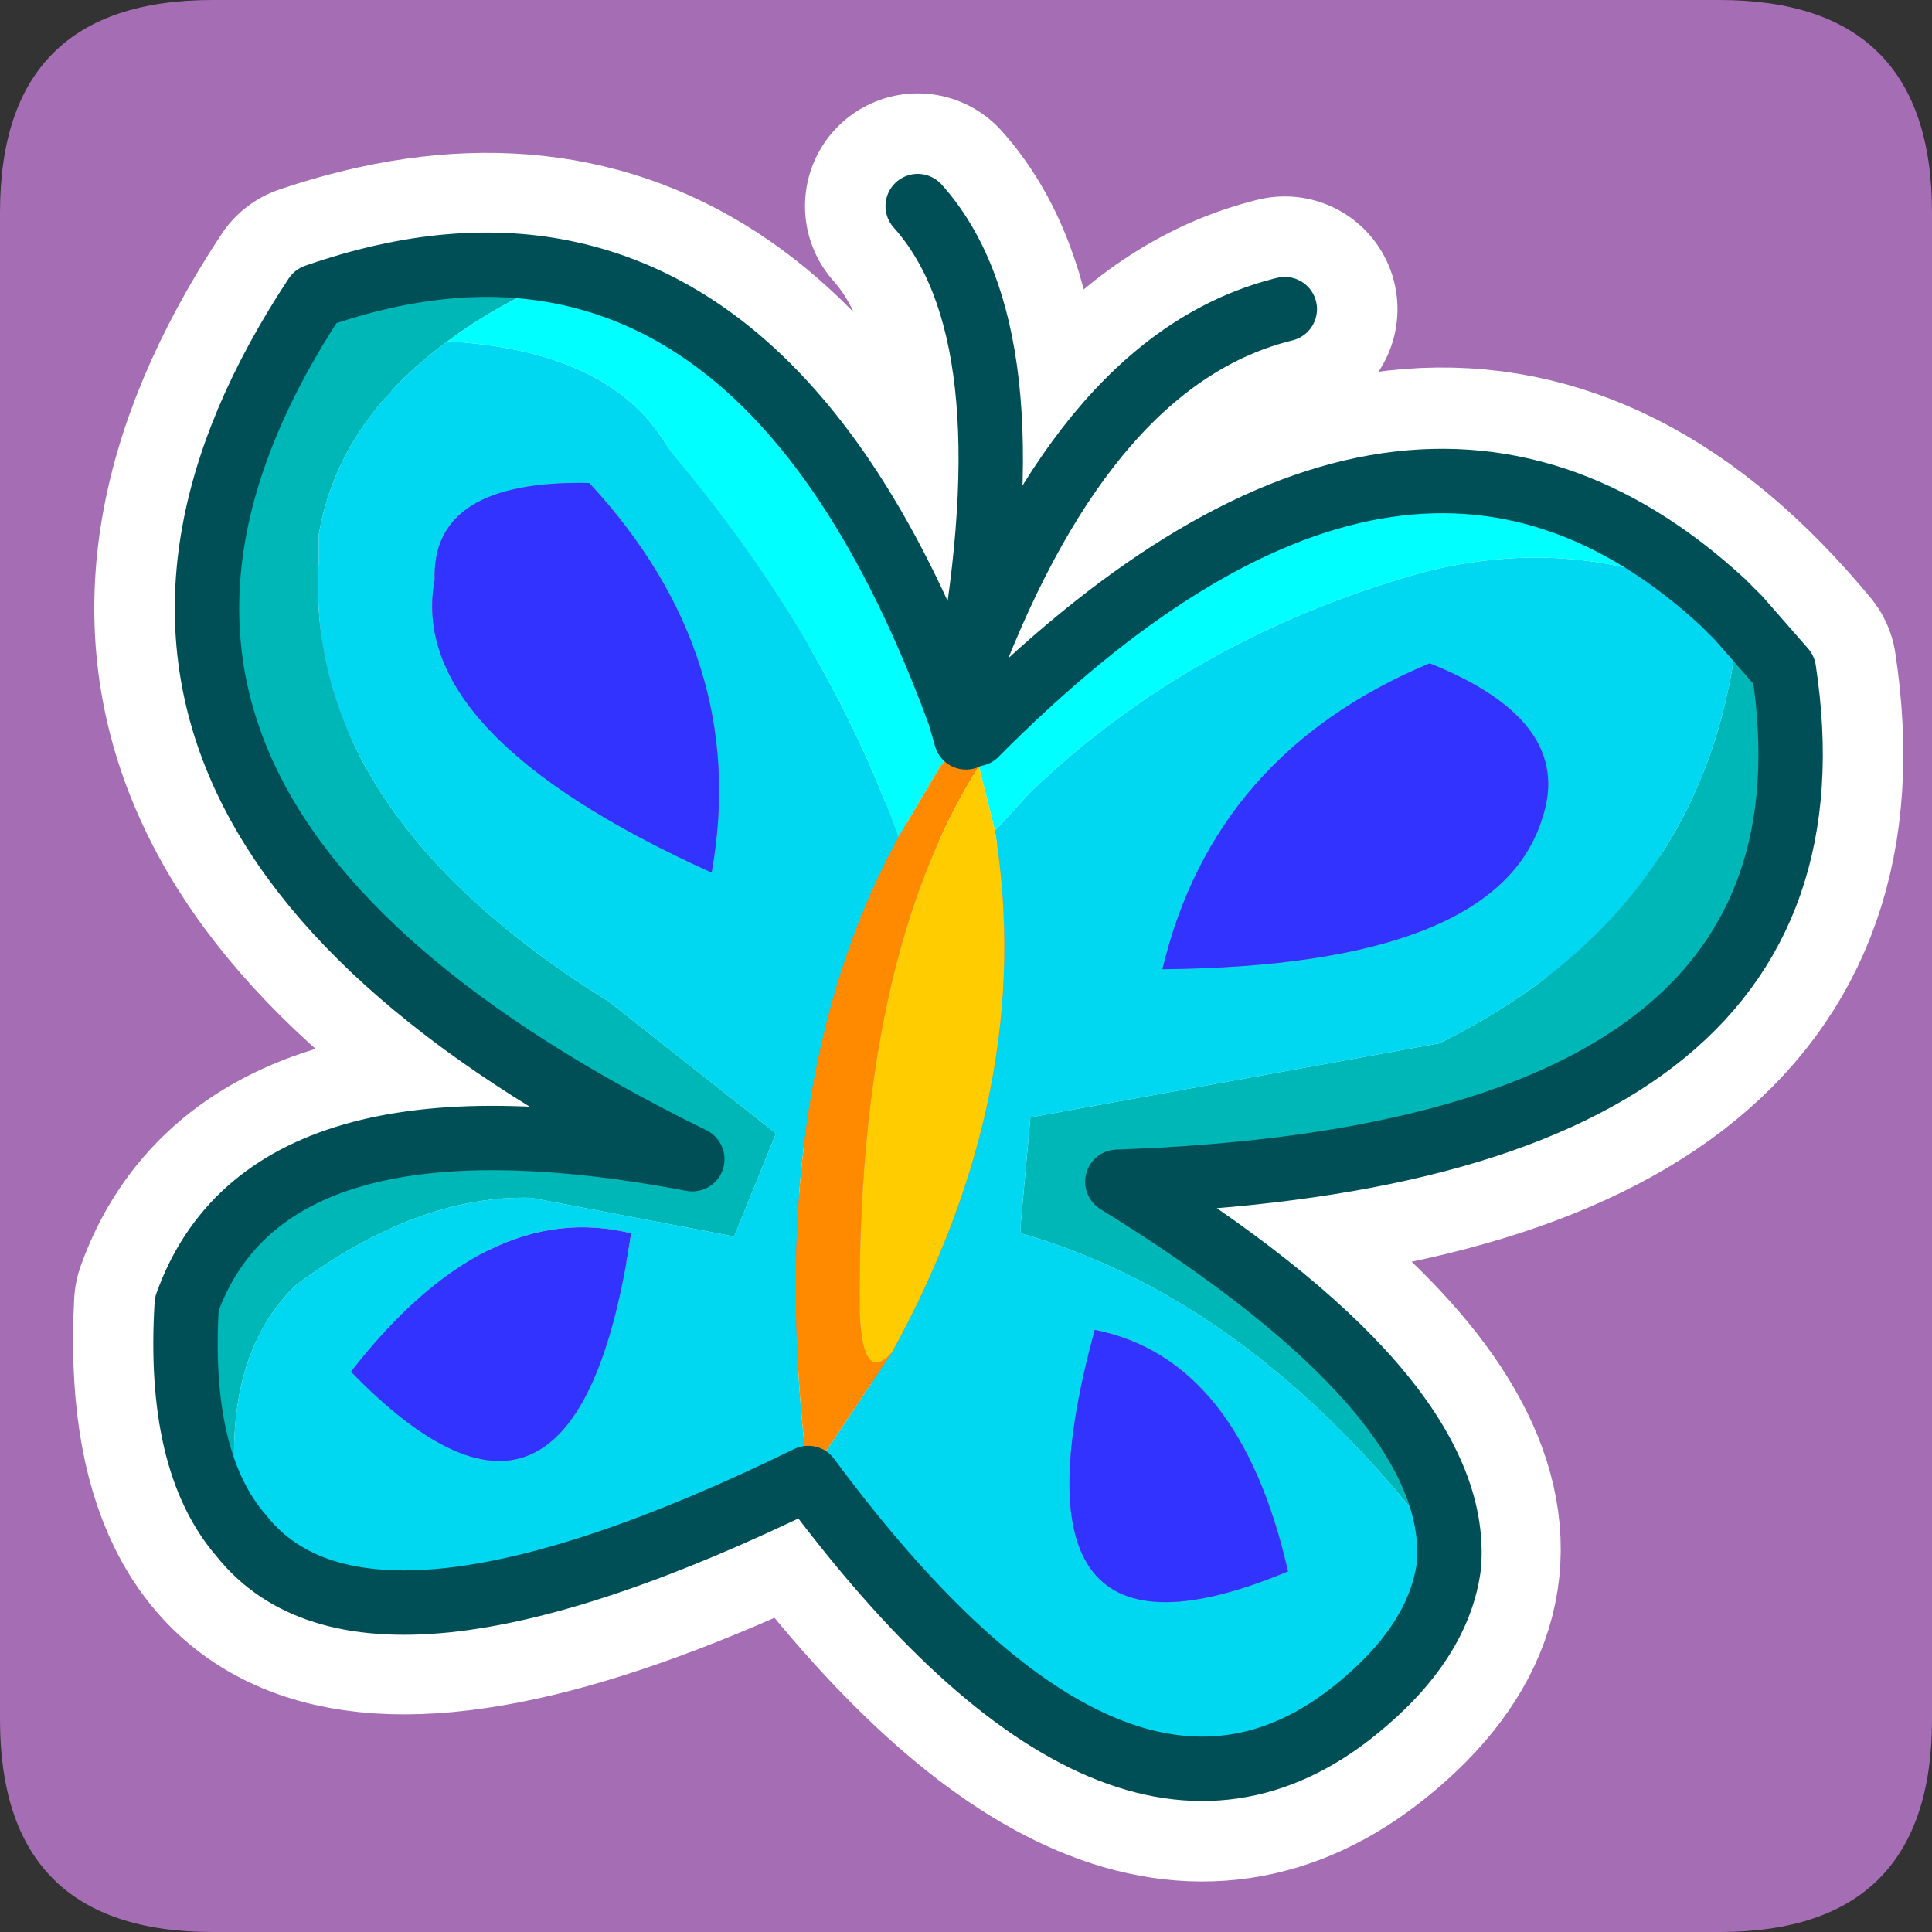 <?xml version="1.0" encoding="UTF-8" standalone="no"?>
<svg xmlns:ffdec="https://www.free-decompiler.com/flash" xmlns:xlink="http://www.w3.org/1999/xlink" ffdec:objectType="frame" height="30.0px" width="30.0px" xmlns="http://www.w3.org/2000/svg">
  <rect width="100%" height="100%" fill="#333333" stroke="none"/>
  <g transform="matrix(1.0, 0.0, 0.0, 1.0, 0.0, 0.0)">
    <use ffdec:characterId="1" height="30.0" transform="matrix(1.0, 0.0, 0.0, 1.0, 0.0, 0.0)" width="30.0" xlink:href="#shape0"/>
    <use ffdec:characterId="3" height="30.0" transform="matrix(1.0, 0.0, 0.0, 1.0, 0.0, 0.0)" width="30.0" xlink:href="#sprite0"/>
  </g>
  <defs>
    <g id="shape0" transform="matrix(1.0, 0.0, 0.0, 1.0, 0.0, 0.0)">
      <path d="M0.0 0.0 L30.0 0.0 30.0 30.0 0.0 30.0 0.0 0.0" fill="#33cc66" fill-opacity="0.0" fill-rule="evenodd" stroke="none"/>
    </g>
    <g id="sprite0" transform="matrix(1.0, 0.0, 0.0, 1.0, 0.0, 0.0)">
      <use ffdec:characterId="2" height="30.0" transform="matrix(1.0, 0.0, 0.0, 1.0, 0.0, 0.0)" width="30.0" xlink:href="#shape1"/>
    </g>
    <g id="shape1" transform="matrix(1.0, 0.0, 0.0, 1.0, 0.0, 0.0)">
      <path d="M0.0 26.7 L0.0 3.3 Q0.0 0.0 3.3 0.0 L26.7 0.0 Q30.0 0.0 30.0 3.3 L30.0 26.7 Q30.0 30.0 26.7 30.0 L3.3 30.0 Q0.0 30.0 0.0 26.7" fill="#a56db4" fill-rule="evenodd" stroke="none"/>
      <path d="M14.25 3.2 Q16.0 5.15 15.05 10.4 16.9 5.55 19.95 4.8 M4.9 4.6 Q-0.35 12.55 10.75 18.0 4.15 16.75 2.9 20.25 2.5 27.85 12.55 22.95 17.4 29.5 21.05 26.55 25.2 23.2 17.35 18.35 28.85 17.95 27.7 10.4 22.45 4.05 15.15 11.4 L14.9 11.1 Q11.7 2.3 4.9 4.6 M14.9 11.1 L15.05 10.4" fill="none" stroke="#ffffff" stroke-linecap="round" stroke-linejoin="round" stroke-width="3.5"/>
      <path d="M6.95 5.3 Q5.25 6.55 4.95 8.3 L4.95 8.7 Q4.7 12.6 9.45 15.55 L12.05 17.6 11.4 19.2 8.25 18.6 Q6.5 18.55 4.6 19.95 3.3 21.2 3.75 23.85 2.75 22.7 2.9 20.25 4.15 16.75 10.75 18.0 -0.35 12.55 4.9 4.6 7.05 3.85 8.85 4.25 7.75 4.7 6.95 5.3 M22.5 24.3 L21.85 23.35 Q19.15 20.1 15.85 19.15 L15.85 19.0 16.0 17.35 22.35 16.2 Q26.6 14.1 27.0 9.6 L27.7 10.4 Q28.85 17.95 17.35 18.35 22.7 21.65 22.5 24.3" fill="#00b7b7" fill-rule="evenodd" stroke="none"/>
      <path d="M6.95 5.3 Q9.55 5.45 10.4 7.0 12.85 9.9 13.95 13.0 11.8 16.95 12.55 22.95 5.7 26.3 3.75 23.85 3.3 21.2 4.6 19.95 6.5 18.55 8.25 18.6 L11.4 19.2 12.05 17.6 9.45 15.55 Q4.7 12.6 4.95 8.7 L4.95 8.3 Q5.25 6.55 6.95 5.3 M6.75 9.0 Q6.3 11.4 11.05 13.55 11.65 10.2 9.15 7.5 6.7 7.45 6.75 9.0 M15.45 12.9 L16.0 12.3 Q18.5 9.9 22.05 8.9 24.5 8.25 26.75 9.35 L27.0 9.6 Q26.6 14.1 22.35 16.2 L16.0 17.35 15.85 19.0 15.85 19.15 Q19.15 20.1 21.85 23.35 L22.5 24.3 Q22.35 25.5 21.05 26.55 17.4 29.5 12.55 22.95 L13.85 21.0 Q16.1 16.9 15.45 12.9 M9.8 19.15 Q7.55 18.6 5.45 21.3 8.95 24.9 9.8 19.15 M20.0 24.4 Q19.25 21.1 17.0 20.65 15.45 26.3 20.0 24.4 M18.05 15.05 Q23.25 15.0 23.95 12.7 24.45 11.2 22.2 10.3 18.85 11.7 18.05 15.05" fill="#00d7f0" fill-rule="evenodd" stroke="none"/>
      <path d="M13.95 13.0 Q12.85 9.9 10.4 7.0 9.55 5.45 6.95 5.3 7.75 4.7 8.85 4.25 12.7 5.1 14.9 11.1 L15.0 11.45 14.6 11.9 13.95 13.0 M15.45 12.9 L15.2 11.9 15.15 11.4 Q21.75 4.75 26.75 9.35 24.5 8.25 22.05 8.9 18.5 9.9 16.0 12.3 L15.45 12.9" fill="#00ffff" fill-rule="evenodd" stroke="none"/>
      <path d="M6.75 9.0 Q6.7 7.45 9.15 7.5 11.65 10.2 11.05 13.55 6.3 11.4 6.75 9.0 M9.8 19.15 Q8.95 24.9 5.45 21.3 7.55 18.6 9.8 19.15 M18.05 15.05 Q18.85 11.7 22.2 10.3 24.45 11.2 23.95 12.7 23.25 15.0 18.05 15.05 M20.0 24.4 Q15.45 26.3 17.0 20.65 19.25 21.1 20.0 24.4" fill="#3333ff" fill-rule="evenodd" stroke="none"/>
      <path d="M12.55 22.95 Q11.8 16.95 13.95 13.0 L14.6 11.9 15.0 11.45 15.2 11.9 Q13.3 14.9 13.35 20.4 13.4 21.5 13.85 21.0 L12.55 22.95" fill="#ff8a00" fill-rule="evenodd" stroke="none"/>
      <path d="M15.2 11.9 L15.45 12.9 Q16.1 16.9 13.85 21.0 13.4 21.5 13.35 20.4 13.3 14.9 15.2 11.9" fill="#ffcc00" fill-rule="evenodd" stroke="none"/>
      <path d="M3.75 23.85 Q5.7 26.3 12.55 22.95 17.4 29.5 21.05 26.55 22.35 25.5 22.5 24.3 22.7 21.65 17.35 18.35 28.85 17.95 27.7 10.4 L27.0 9.6 26.75 9.35 Q21.75 4.75 15.15 11.4 M15.0 11.45 L14.9 11.1 Q12.7 5.1 8.85 4.25 7.05 3.85 4.9 4.6 -0.35 12.55 10.75 18.0 4.15 16.75 2.9 20.25 2.75 22.7 3.75 23.85 M14.9 11.1 L15.05 10.4 Q16.0 5.15 14.25 3.2 M15.05 10.4 Q16.9 5.55 19.95 4.8" fill="none" stroke="#004f57" stroke-linecap="round" stroke-linejoin="round" stroke-width="1.0"/>
    </g>
  </defs>
</svg>
